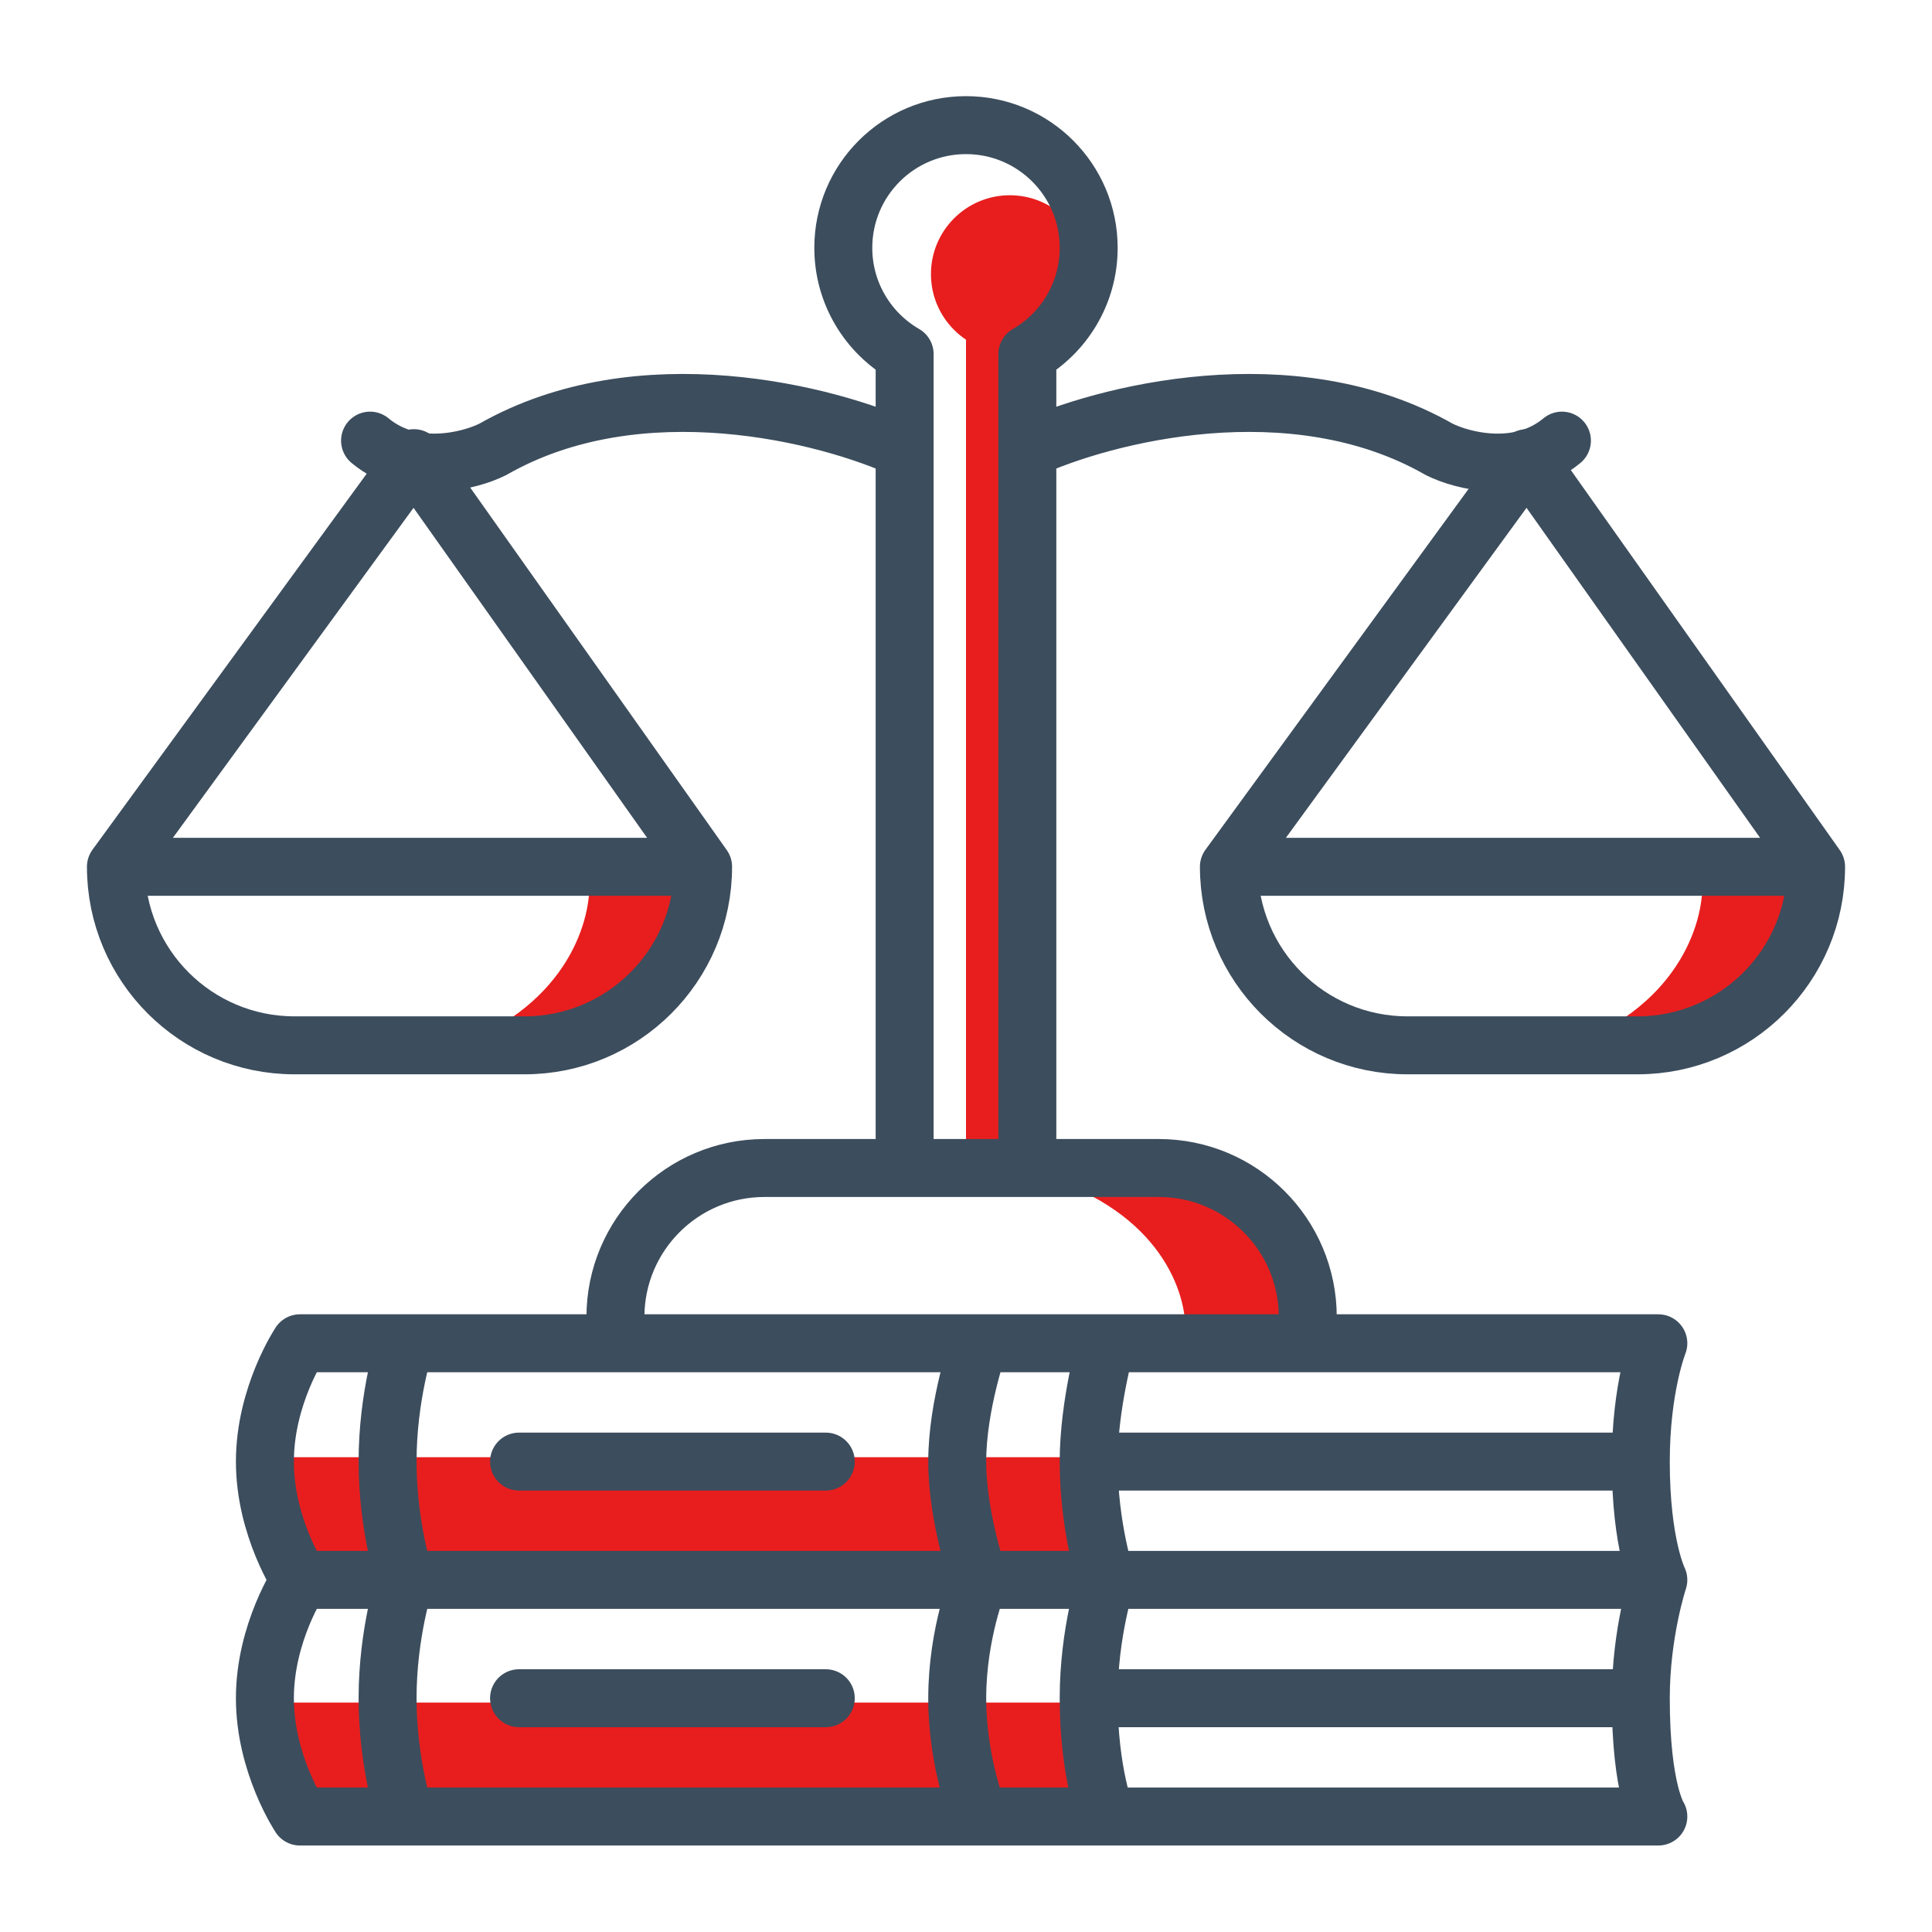 <svg width="100" height="100" style="width: 100px; height: 100px;" viewBox="0 0 100 100" fill="none" xmlns="http://www.w3.org/2000/svg">
<path d="M67.237 69.075C65.06 61.305 60.887 61.051 54.536 61.051C60.342 63.078 61.492 67.245 61.34 69.075H67.237Z" fill="#E81E1E"/>
<rect x="13.711" y="75.425" width="42.639" height="5.443" fill="#E81E1E"/>
<rect x="13.711" y="88.126" width="42.639" height="5.443" fill="#E81E1E"/>
<path d="M85.835 81.776H57.257M85.835 81.776C85.835 81.776 84.927 79.961 84.927 75.652M85.835 81.776C85.835 81.776 84.927 84.497 84.927 87.9M15.525 81.776H20.969M15.525 81.776C15.525 81.776 13.711 79.054 13.711 75.652C13.711 72.25 15.525 69.528 15.525 69.528H20.969M15.525 81.776C15.525 81.776 13.711 84.497 13.711 87.9C13.711 91.302 15.525 94.023 15.525 94.023H20.969M50.68 69.528H57.257M50.68 69.528H20.969M50.68 69.528C50.68 69.528 49.546 72.704 49.546 75.652C49.546 78.6 50.68 81.776 50.68 81.776M50.68 81.776H57.257M50.68 81.776H20.969M50.68 81.776C50.68 81.776 49.546 84.497 49.546 87.9C49.546 91.302 50.68 94.023 50.68 94.023M50.68 94.023H57.257M50.68 94.023H20.969M57.257 69.528H85.835C85.835 69.528 84.927 71.796 84.927 75.652M57.257 69.528C57.257 69.528 56.35 72.704 56.35 75.652M57.257 81.776C57.257 81.776 56.35 79.054 56.35 75.652M57.257 81.776C57.257 81.776 56.35 84.497 56.35 87.9M57.257 94.023H85.835C85.835 94.023 84.927 92.662 84.927 87.9M57.257 94.023C57.257 94.023 56.35 91.755 56.35 87.9M20.969 81.776C20.969 81.776 20.061 79.054 20.061 75.652C20.061 72.25 20.969 69.528 20.969 69.528M20.969 81.776C20.969 81.776 20.061 84.497 20.061 87.9C20.061 91.302 20.969 94.023 20.969 94.023M56.35 75.652C67.51 75.652 73.767 75.652 84.927 75.652M26.866 87.9H42.742M56.35 87.9C67.51 87.9 73.767 87.9 84.927 87.9M26.866 75.652H42.742" stroke="#3C4D5D" stroke-width="3" stroke-linecap="round" stroke-linejoin="round"/>
<path d="M36.392 45.487C34.214 53.834 27.017 54.71 23.69 54.106C29.497 51.928 30.646 47.453 30.495 45.487H36.392Z" fill="#E81E1E"/>
<circle cx="52.268" cy="14.188" r="4.082" fill="#E81E1E"/>
<rect x="50" y="16.456" width="2.722" height="42.639" fill="#E81E1E"/>
<path d="M31.855 68.168V68.168C31.855 63.909 35.308 60.456 39.567 60.456H46.824M67.69 68.168V68.168C67.69 63.909 64.238 60.456 59.979 60.456H53.175M46.824 60.456H53.175M46.824 60.456V18.328C44.926 17.23 43.649 15.178 43.649 12.827C43.649 9.32 46.492 6.477 50 6.477C53.507 6.477 56.35 9.32 56.35 12.827C56.35 15.178 55.073 17.23 53.175 18.328V23.26M53.175 60.456V23.26M53.175 23.26C57.106 21.446 66.874 18.906 74.495 23.26C75.704 23.865 78.668 24.621 80.845 22.807M46.824 23.26C42.893 21.446 33.125 18.906 25.505 23.26C24.295 23.865 21.332 24.621 19.154 22.807" stroke="#3C4D5D" stroke-width="3" stroke-linecap="round" stroke-linejoin="round"/>
<path d="M6 44.864L21.423 23.714L36.392 44.864M6 44.864H36.392M6 44.864V44.864C6 49.968 10.138 54.106 15.242 54.106H27.15C32.254 54.106 36.392 49.968 36.392 44.864V44.864" stroke="#3C4D5D" stroke-width="3" stroke-linecap="round" stroke-linejoin="round"/>
<path d="M94 45.487C91.823 53.834 84.625 54.71 81.299 54.106C87.105 51.928 88.254 47.453 88.103 45.487H94Z" fill="#E81E1E"/>
<path d="M63.608 44.864L79.031 23.714L94 44.864M63.608 44.864H94M63.608 44.864V44.864C63.608 49.968 67.746 54.106 72.85 54.106H84.758C89.862 54.106 94 49.968 94 44.864V44.864" stroke="#3C4D5D" stroke-width="3" stroke-linecap="round" stroke-linejoin="round"/>
</svg>
